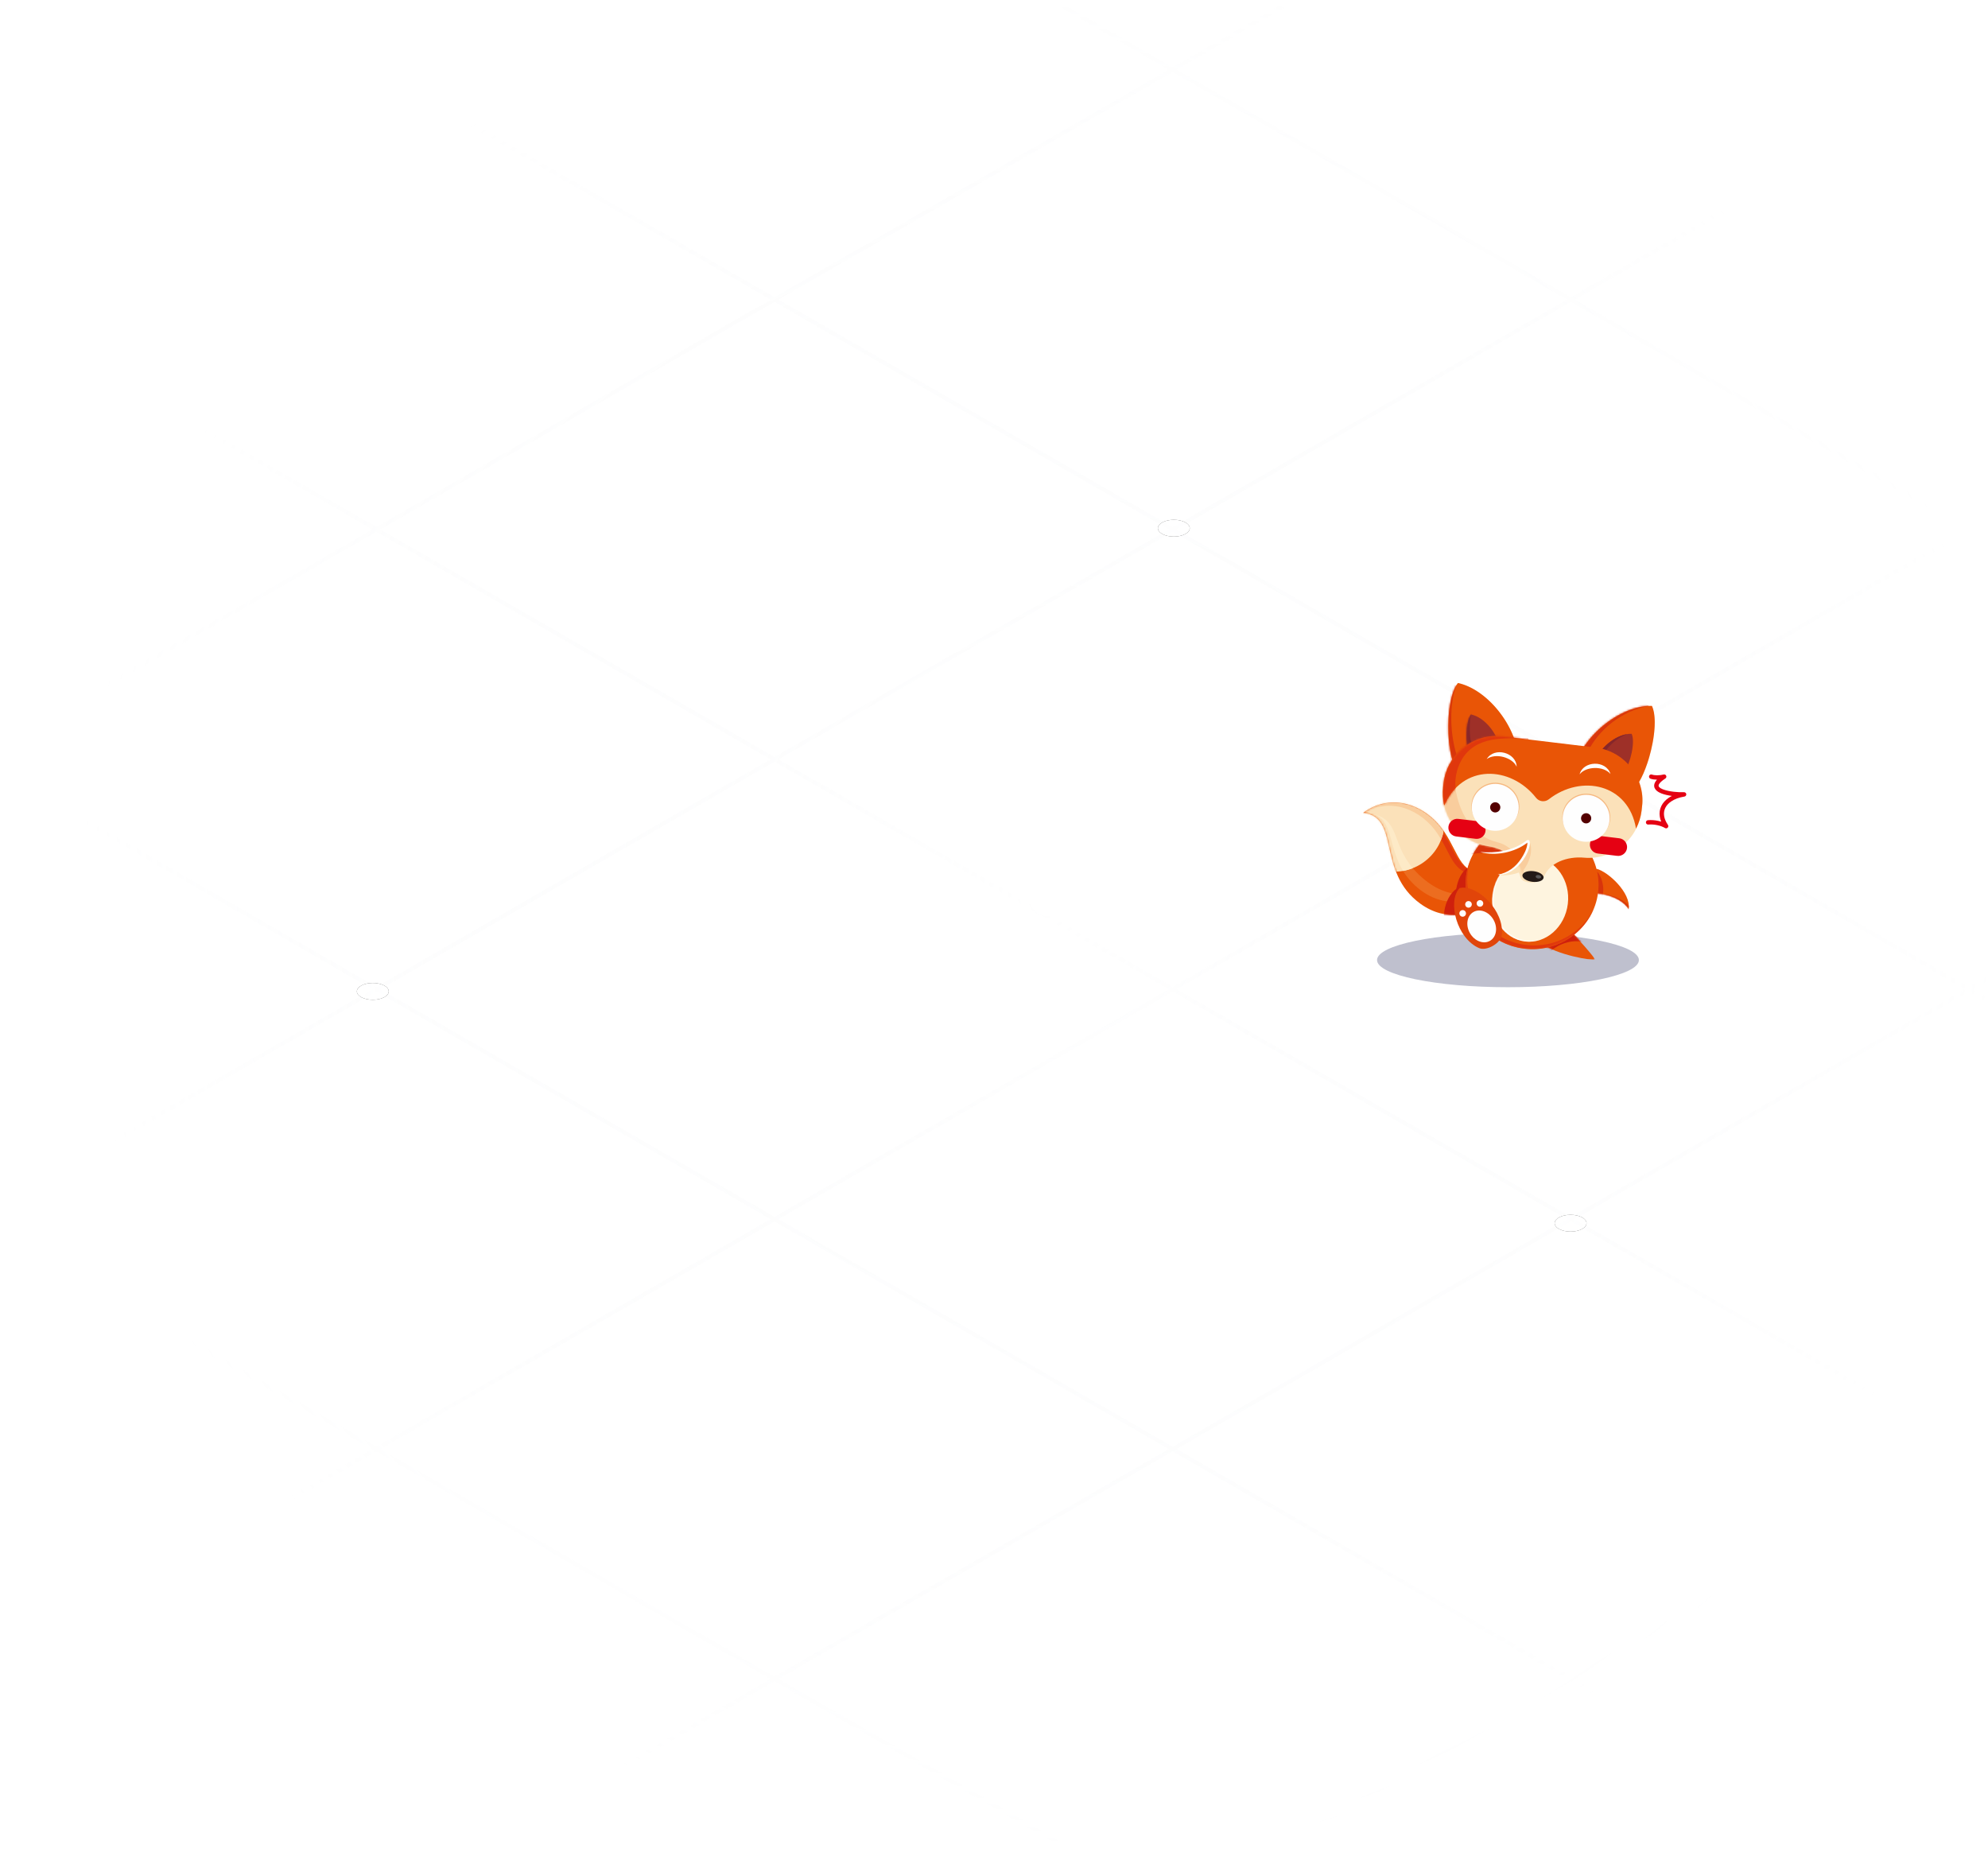 <?xml version="1.0" encoding="UTF-8"?>
<svg width="1025px" height="957px" viewBox="0 0 1025 957" version="1.1" xmlns="http://www.w3.org/2000/svg" xmlns:xlink="http://www.w3.org/1999/xlink">
    <!-- Generator: Sketch 52.2 (67145) - http://www.bohemiancoding.com/sketch -->
    <title>Group 2</title>
    <desc>Created with Sketch.</desc>
    <defs>
        <radialGradient cx="52.758%" cy="45.231%" fx="52.758%" fy="45.231%" r="48.282%" gradientTransform="translate(0.528,0.452),scale(1,1),rotate(90),scale(1,1.025),translate(-0.528,-0.452)" id="radialGradient-1">
            <stop stop-color="#FFFFFF" stop-opacity="0.374" offset="0%"></stop>
            <stop stop-color="#E8EAEE" stop-opacity="0" offset="100%"></stop>
        </radialGradient>
        <path d="M809.892,864.462 L606.662,747.113 L809.892,629.762 L1013.121,747.113 L809.892,864.462 Z M604.614,982.994 L401.387,865.644 L604.614,748.293 L807.844,865.644 L604.614,982.994 Z M196.109,747.113 L399.338,629.762 L602.568,747.113 L399.338,864.462 L196.109,747.113 Z M196.111,510.047 L399.338,392.699 L602.566,510.047 L399.338,627.396 L196.111,510.047 Z M196.109,272.984 L399.338,155.633 L602.566,272.984 L399.338,390.335 L196.109,272.984 Z M604.614,37.102 L807.844,154.451 L604.614,271.8 L401.387,154.451 L604.614,37.102 Z M809.892,155.633 L1013.121,272.984 L809.892,390.333 L606.662,272.984 L809.892,155.633 Z M401.387,391.517 L604.614,274.166 L807.844,391.515 L604.614,508.865 L401.387,391.517 Z M807.844,628.58 L604.614,745.931 L401.387,628.58 L604.614,511.229 L807.844,628.58 Z M1013.121,510.047 L809.892,627.396 L606.66,510.047 L809.892,392.697 L1013.121,510.047 Z M1024.137,980.18 L1024.137,977.816 L1015.168,982.992 L811.938,865.644 L1015.168,748.295 L1024.137,753.472 L1024.137,751.108 L1017.216,747.113 L1024.137,743.116 L1024.137,740.75 L1015.168,745.931 L811.938,628.58 L1015.168,511.229 L1024.137,516.408 L1024.137,514.042 L1017.216,510.047 L1024.137,506.051 L1024.137,503.687 L1015.168,508.865 L811.938,391.515 L1015.168,274.166 L1024.137,279.343 L1024.137,276.979 L1017.216,272.984 L1024.137,268.985 L1024.137,266.623 L1015.168,271.8 L811.94,154.451 L1015.17,37.1 L1024.137,42.277 L1024.137,39.915 L1017.216,35.918 L1024.137,31.924 L1024.137,29.558 L1015.17,34.736 L956.509,0.864 L952.415,0.864 L1013.121,35.918 L809.892,153.269 L606.662,35.918 L667.371,0.864 L663.275,0.864 L604.614,34.736 L545.956,0.864 L541.861,0.864 L602.566,35.918 L399.338,153.269 L196.109,35.918 L256.816,0.864 L252.719,0.864 L194.061,34.736 L135.402,0.864 L131.306,0.864 L192.014,35.918 L0.001,146.792 L0.001,149.156 L194.061,37.1 L397.292,154.451 L194.063,271.8 L0.001,159.745 L0.001,162.109 L192.014,272.984 L0.001,383.857 L0.001,386.223 L194.063,274.166 L397.292,391.515 L194.063,508.865 L0.001,396.808 L0.001,399.172 L192.014,510.047 L0.001,620.921 L0.001,623.287 L194.063,511.229 L397.292,628.58 L194.063,745.931 L0.001,633.874 L0.001,636.238 L192.014,747.113 L0.001,857.986 L0.001,860.35 L194.063,748.293 L397.292,865.644 L194.063,982.994 L0.001,870.937 L0.001,873.301 L192.014,984.176 L121.079,1025.137 L125.173,1025.137 L194.061,985.361 L262.948,1025.137 L267.045,1025.137 L196.109,984.174 L399.338,866.826 L602.568,984.174 L531.632,1025.137 L535.727,1025.137 L604.614,985.358 L673.502,1025.137 L677.596,1025.137 L606.662,984.174 L809.892,866.826 L1013.121,984.174 L942.186,1025.137 L946.282,1025.137 L1015.17,985.358 L1024.137,990.535 L1024.137,988.173 L1017.216,984.174 L1024.137,980.18 Z" id="path-2"></path>
        <filter x="-90.9%" y="-90.9%" width="281.8%" height="281.8%" filterUnits="objectBoundingBox" id="filter-4">
            <feGaussianBlur stdDeviation="50" in="SourceGraphic"></feGaussianBlur>
        </filter>
        <filter x="-90.9%" y="-90.9%" width="281.8%" height="281.8%" filterUnits="objectBoundingBox" id="filter-5">
            <feGaussianBlur stdDeviation="50" in="SourceGraphic"></feGaussianBlur>
        </filter>
        <filter x="-90.9%" y="-90.9%" width="281.8%" height="281.8%" filterUnits="objectBoundingBox" id="filter-6">
            <feGaussianBlur stdDeviation="50" in="SourceGraphic"></feGaussianBlur>
        </filter>
        <path d="M634,362.669 C634,365.061 630.321,367 625.783,367 C621.245,367 617.566,365.061 617.566,362.669 C617.566,360.277 621.245,358.339 625.783,358.339 C630.321,358.339 634,360.277 634,362.669" id="path-7"></path>
        <filter x="-155.2%" y="-294.4%" width="410.3%" height="688.9%" filterUnits="objectBoundingBox" id="filter-8">
            <feOffset dx="0" dy="0" in="SourceAlpha" result="shadowOffsetOuter1"></feOffset>
            <feGaussianBlur stdDeviation="8.5" in="shadowOffsetOuter1" result="shadowBlurOuter1"></feGaussianBlur>
            <feColorMatrix values="0 0 0 0 0.996   0 0 0 0 0.957   0 0 0 0 0.875  0 0 0 1 0" type="matrix" in="shadowBlurOuter1"></feColorMatrix>
        </filter>
        <path d="M16.434,243.151 C16.434,245.543 12.755,247.482 8.217,247.482 C3.679,247.482 0,245.543 0,243.151 C0,240.759 3.679,238.821 8.217,238.821 C12.755,238.821 16.434,240.759 16.434,243.151" id="path-9"></path>
        <filter x="-155.2%" y="-294.4%" width="410.3%" height="688.9%" filterUnits="objectBoundingBox" id="filter-10">
            <feOffset dx="0" dy="0" in="SourceAlpha" result="shadowOffsetOuter1"></feOffset>
            <feGaussianBlur stdDeviation="8.5" in="shadowOffsetOuter1" result="shadowBlurOuter1"></feGaussianBlur>
            <feColorMatrix values="0 0 0 0 0.996   0 0 0 0 0.957   0 0 0 0 0.875  0 0 0 1 0" type="matrix" in="shadowBlurOuter1"></feColorMatrix>
        </filter>
        <path d="M429.434,4.33 C429.434,6.723 425.755,8.661 421.217,8.661 C416.679,8.661 413,6.723 413,4.33 C413,1.938 416.679,0 421.217,0 C425.755,0 429.434,1.938 429.434,4.33" id="path-11"></path>
        <filter x="-155.2%" y="-294.4%" width="410.3%" height="688.9%" filterUnits="objectBoundingBox" id="filter-12">
            <feOffset dx="0" dy="0" in="SourceAlpha" result="shadowOffsetOuter1"></feOffset>
            <feGaussianBlur stdDeviation="8.5" in="shadowOffsetOuter1" result="shadowBlurOuter1"></feGaussianBlur>
            <feColorMatrix values="0 0 0 0 0.996   0 0 0 0 0.957   0 0 0 0 0.875  0 0 0 1 0" type="matrix" in="shadowBlurOuter1"></feColorMatrix>
        </filter>
        <filter x="0.0%" y="0.0%" width="100.0%" height="100.0%" filterUnits="objectBoundingBox" id="filter-13">
            <feGaussianBlur stdDeviation="0" in="SourceGraphic"></feGaussianBlur>
        </filter>
        <path d="M0.84,6.269 C20.202,8.445 7.586,36.664 30.32,53.13 C57.013,72.464 86.321,38.074 88.028,31.838 C89.312,24.062 82.562,26.594 80.727,29.067 C79.822,30.289 76.391,37.054 67.626,37.766 C50.508,39.155 50.965,28.383 42.627,15.984 C36.547,6.943 26.82,0.922 16.655,0.922 C11.351,0.922 5.926,2.562 0.84,6.269" id="path-14"></path>
        <path d="M0.84,6.269 C20.202,8.445 7.586,36.664 30.32,53.13 C57.013,72.464 86.321,38.074 88.028,31.838 C89.312,24.062 82.562,26.594 80.727,29.067 C79.822,30.289 76.391,37.054 67.626,37.766 C50.508,39.155 50.965,28.383 42.627,15.984 C36.547,6.943 26.82,0.922 16.655,0.922 C11.351,0.922 5.926,2.562 0.84,6.269" id="path-16"></path>
        <path d="M0.84,6.269 C20.202,8.445 7.586,36.664 30.32,53.13 C57.013,72.464 86.321,38.074 88.028,31.838 C89.312,24.062 82.562,26.594 80.727,29.067 C79.822,30.289 76.391,37.054 67.626,37.766 C50.508,39.155 50.965,28.383 42.627,15.984 C36.547,6.943 26.82,0.922 16.655,0.922 C11.351,0.922 5.926,2.562 0.84,6.269" id="path-18"></path>
        <path d="M0.84,6.269 C20.202,8.445 7.586,36.664 30.32,53.13 C57.013,72.464 86.321,38.074 88.028,31.838 C89.312,24.062 82.562,26.594 80.727,29.067 C79.822,30.289 76.391,37.054 67.626,37.766 C50.508,39.155 50.965,28.383 42.627,15.984 C36.547,6.943 26.82,0.922 16.655,0.922 C11.351,0.922 5.926,2.562 0.84,6.269" id="path-20"></path>
        <path d="M0.84,6.269 C20.202,8.445 7.586,36.664 30.32,53.13 C57.013,72.464 86.321,38.074 88.028,31.838 C89.312,24.062 82.562,26.594 80.727,29.067 C79.822,30.289 76.391,37.054 67.626,37.766 C50.508,39.155 50.965,28.383 42.627,15.984 C36.547,6.943 26.82,0.922 16.655,0.922 C11.351,0.922 5.926,2.562 0.84,6.269" id="path-22"></path>
        <path d="M0.84,6.269 C20.202,8.445 7.586,36.664 30.32,53.13 C57.013,72.464 86.321,38.074 88.028,31.838 C89.312,24.062 82.562,26.594 80.727,29.067 C79.822,30.289 76.391,37.054 67.626,37.766 C50.508,39.155 50.965,28.383 42.627,15.984 C36.547,6.943 26.82,0.922 16.655,0.922 C11.351,0.922 5.926,2.562 0.84,6.269" id="path-24"></path>
        <path d="M0.84,6.269 C20.202,8.445 7.586,36.664 30.32,53.13 C57.013,72.464 86.321,38.074 88.028,31.838 C89.312,24.062 82.562,26.594 80.727,29.067 C79.822,30.289 76.391,37.054 67.626,37.766 C50.508,39.155 50.965,28.383 42.627,15.984 C36.547,6.943 26.82,0.922 16.655,0.922 C11.351,0.922 5.926,2.562 0.84,6.269" id="path-26"></path>
        <path d="M0.953,13.269 C8.786,10.907 23.325,13.522 27.692,20.904 C29.114,12.589 17.048,1.524 11.13,0.132 L0.953,13.269 Z" id="path-28"></path>
        <path d="M0.953,13.269 C8.786,10.907 23.325,13.522 27.692,20.904 C29.114,12.589 17.048,1.524 11.13,0.132 L0.953,13.269 Z" id="path-30"></path>
        <polygon id="path-32" points="0.436 0.658 28.303 0.658 28.303 17 0.436 17"></polygon>
        <path d="M0.435,8.292 C7.561,14.023 23.726,16.969 27.511,17 L27.62,17 C27.975,16.997 28.204,16.965 28.283,16.904 C28.84,16.47 17.922,4.235 14.291,0.658 L0.435,8.292 Z" id="path-34"></path>
        <path d="M0.871,30.092 C-1.328,48.344 12.174,65.074 30.928,67.333 C49.681,69.591 66.769,56.547 68.969,38.294 C71.167,20.041 57.666,3.312 38.912,1.052 C37.492,0.881 36.082,0.798 34.688,0.798 C17.656,0.798 2.903,13.22 0.871,30.092 Z" id="path-36"></path>
        <path d="M0.871,30.092 C-1.328,48.344 12.174,65.074 30.928,67.333 C49.681,69.591 66.769,56.547 68.969,38.294 C71.167,20.041 57.666,3.312 38.912,1.052 C37.492,0.881 36.082,0.798 34.688,0.798 C17.656,0.798 2.903,13.22 0.871,30.092" id="path-38"></path>
        <path d="M0.624,19.552 C-0.818,31.525 6.706,42.336 17.375,43.621 C28.044,44.907 37.919,36.191 39.362,24.219 C40.805,12.247 33.28,1.436 22.611,0.151 C21.911,0.067 21.212,0.025 20.521,0.025 C10.681,0.025 1.971,8.368 0.624,19.552" id="path-40"></path>
        <path d="M0.624,19.552 C-0.818,31.525 6.706,42.336 17.375,43.621 C28.044,44.907 37.919,36.191 39.362,24.219 C40.805,12.247 33.28,1.436 22.611,0.151 C21.911,0.067 21.212,0.025 20.521,0.025 C10.681,0.025 1.971,8.368 0.624,19.552" id="path-42"></path>
        <path d="M5.836,39.982 C2.297,45.174 1.787,47.993 1.062,54.011 C-0.712,68.733 9.664,82.253 24.23,84.446 C32.438,85.672 41.316,91.13 41.976,99.572 C45.882,100.043 48.912,100.408 52.819,100.879 C55.465,92.834 65.385,89.645 73.648,90.398 C88.318,91.735 101.609,81.059 103.382,66.336 C104.106,60.319 104.28,57.459 102.076,51.575 C107.865,41.909 112.637,20.85 108.696,12.389 C96.267,12.06 81.746,21.393 73.84,33.167 L37.637,28.805 C32.751,15.49 20.862,2.977 8.711,0.346 C2.873,7.628 2.508,29.218 5.836,39.982 Z" id="path-44"></path>
        <path d="M5.836,39.982 C2.297,45.174 1.787,47.993 1.062,54.011 C-0.712,68.733 9.664,82.253 24.23,84.446 C32.438,85.672 41.316,91.13 41.976,99.572 C45.882,100.043 48.912,100.408 52.819,100.879 C55.465,92.834 65.385,89.645 73.648,90.398 C88.318,91.735 101.609,81.059 103.382,66.336 C104.106,60.319 104.28,57.459 102.076,51.575 C107.865,41.909 112.637,20.85 108.696,12.389 C96.267,12.06 81.746,21.393 73.84,33.167 L37.637,28.805 C32.751,15.49 20.862,2.977 8.711,0.346 C2.873,7.628 2.508,29.218 5.836,39.982 Z" id="path-46"></path>
        <path d="M5.433,0.707 C5.397,0.757 5.362,0.809 5.325,0.86 C5.272,0.937 5.218,1.012 5.166,1.089 C5.127,1.146 5.09,1.207 5.052,1.266 C5.001,1.343 4.951,1.42 4.902,1.499 C4.864,1.562 4.827,1.626 4.789,1.689 C4.743,1.766 4.698,1.842 4.653,1.921 C4.614,1.989 4.576,2.059 4.538,2.129 C4.494,2.209 4.449,2.289 4.406,2.37 C4.369,2.442 4.332,2.515 4.296,2.587 C4.253,2.668 4.213,2.75 4.172,2.833 C4.136,2.907 4.1,2.982 4.064,3.057 C4.023,3.144 3.984,3.231 3.943,3.319 L3.837,3.558 C3.8,3.642 3.762,3.729 3.725,3.815 L3.62,4.07 C3.585,4.155 3.551,4.243 3.516,4.33 L3.41,4.603 L3.315,4.856 C3.28,4.952 3.245,5.048 3.21,5.145 C3.18,5.234 3.148,5.324 3.118,5.414 L3.021,5.699 C2.991,5.79 2.962,5.885 2.931,5.978 C2.9,6.077 2.868,6.175 2.838,6.275 C2.809,6.365 2.783,6.456 2.756,6.547 C2.723,6.653 2.692,6.758 2.661,6.866 C2.635,6.955 2.61,7.046 2.585,7.137 C2.554,7.245 2.525,7.352 2.495,7.462 C2.468,7.565 2.441,7.671 2.414,7.774 L2.337,8.071 C2.312,8.173 2.287,8.276 2.263,8.379 C2.148,8.856 2.038,9.344 1.935,9.841 L1.91,9.964 L1.842,10.313 C1.82,10.422 1.798,10.53 1.779,10.639 L1.717,10.976 L1.661,11.296 C1.638,11.426 1.616,11.559 1.595,11.691 L1.549,11.966 C1.527,12.105 1.505,12.245 1.483,12.386 L1.443,12.655 C1.424,12.787 1.404,12.921 1.385,13.054 L1.345,13.349 C1.325,13.491 1.308,13.633 1.289,13.776 L1.256,14.036 L1.204,14.469 L1.171,14.761 L1.128,15.16 L1.094,15.483 L1.052,15.908 L1.03,16.151 L0.987,16.639 L0.968,16.874 L0.931,17.36 L0.915,17.579 L0.879,18.111 L0.871,18.254 C0.86,18.445 0.847,18.637 0.838,18.83 L0.831,18.966 C0.711,21.305 0.696,23.681 0.783,26.008 L0.787,26.097 C0.795,26.315 0.805,26.533 0.815,26.75 L0.816,26.796 C0.827,27.017 0.838,27.237 0.851,27.456 L0.853,27.513 C0.893,28.209 0.941,28.899 0.998,29.579 L0.999,29.593 C1.329,33.505 1.952,37.126 2.836,39.982 L2.835,39.982 C3.034,40.625 3.245,41.232 3.47,41.792 L36.702,37.043 C36.348,34.315 35.639,31.541 34.635,28.801 C34.591,28.681 34.545,28.562 34.499,28.443 L34.376,28.119 C34.33,27.996 34.281,27.874 34.233,27.751 C34.189,27.642 34.145,27.531 34.1,27.421 L33.957,27.071 L33.816,26.735 C33.766,26.617 33.716,26.498 33.665,26.379 L33.521,26.052 C33.454,25.901 33.387,25.75 33.318,25.6 C33.237,25.422 33.156,25.245 33.073,25.068 L32.929,24.768 C32.87,24.643 32.81,24.517 32.747,24.392 C32.693,24.278 32.637,24.165 32.58,24.051 L32.421,23.734 L32.235,23.372 L32.07,23.057 C32.009,22.94 31.947,22.823 31.884,22.706 C31.816,22.577 31.746,22.45 31.676,22.322 L31.532,22.06 C31.415,21.85 31.299,21.642 31.18,21.435 L31.001,21.127 L30.791,20.77 L30.609,20.467 C30.539,20.35 30.467,20.232 30.394,20.115 L30.205,19.807 L29.982,19.453 L29.801,19.168 C29.71,19.027 29.619,18.888 29.527,18.749 L29.28,18.376 C29.178,18.224 29.076,18.072 28.972,17.92 L28.799,17.671 C28.711,17.542 28.621,17.412 28.531,17.284 L28.342,17.018 L28.08,16.656 L27.887,16.393 C27.794,16.266 27.699,16.141 27.605,16.014 L27.427,15.777 C27.275,15.577 27.122,15.379 26.969,15.182 L26.966,15.177 L26.947,15.155 C26.801,14.969 26.655,14.784 26.507,14.601 C26.435,14.512 26.363,14.423 26.291,14.336 C26.199,14.223 26.107,14.111 26.015,14 L25.805,13.749 L25.511,13.402 L25.305,13.162 C25.204,13.045 25.102,12.93 25.001,12.815 L24.799,12.585 C24.635,12.401 24.469,12.218 24.303,12.037 L24.202,11.928 C24.066,11.782 23.929,11.636 23.792,11.49 L23.584,11.272 C23.473,11.157 23.363,11.043 23.253,10.93 L23.052,10.725 C22.942,10.615 22.833,10.505 22.722,10.395 L22.499,10.174 C22.38,10.057 22.262,9.943 22.144,9.829 L21.966,9.659 C21.787,9.487 21.605,9.318 21.423,9.148 L21.322,9.057 C21.171,8.918 21.019,8.779 20.865,8.643 L20.681,8.481 C20.555,8.37 20.43,8.259 20.304,8.151 L20.094,7.97 C19.969,7.863 19.844,7.758 19.718,7.653 L19.521,7.489 C19.381,7.373 19.239,7.258 19.096,7.143 L18.946,7.022 C18.757,6.87 18.567,6.72 18.375,6.574 L18.222,6.457 C18.077,6.346 17.93,6.235 17.783,6.125 L17.589,5.983 C17.456,5.886 17.324,5.79 17.191,5.694 L16.97,5.537 C16.845,5.449 16.72,5.362 16.595,5.277 L16.37,5.121 C16.216,5.017 16.062,4.915 15.909,4.813 L15.776,4.726 C15.577,4.595 15.377,4.467 15.177,4.342 L15.017,4.243 C14.868,4.152 14.72,4.061 14.57,3.971 L14.349,3.839 C14.217,3.762 14.085,3.685 13.953,3.609 L13.726,3.481 C13.588,3.403 13.451,3.327 13.312,3.252 L13.111,3.142 C12.935,3.047 12.758,2.956 12.583,2.865 L12.493,2.818 C12.285,2.712 12.078,2.609 11.869,2.508 L11.711,2.433 C11.555,2.359 11.4,2.286 11.244,2.215 L11.031,2.119 C10.894,2.057 10.755,1.996 10.617,1.937 L10.383,1.838 C10.239,1.777 10.095,1.719 9.952,1.661 L9.76,1.583 C9.566,1.507 9.373,1.434 9.179,1.363 L9.126,1.342 C8.916,1.265 8.708,1.192 8.498,1.121 L8.294,1.054 C8.15,1.006 8.006,0.96 7.863,0.915 C7.783,0.89 7.704,0.866 7.625,0.842 C7.493,0.803 7.362,0.765 7.231,0.727 L6.972,0.655 C6.832,0.616 6.692,0.58 6.55,0.544 L6.349,0.493 C6.136,0.44 5.924,0.391 5.711,0.346 C5.617,0.462 5.524,0.583 5.433,0.707 Z" id="path-48"></path>
        <path d="M39.07,0.141 L38.862,0.143 C38.717,0.145 38.571,0.146 38.425,0.15 L38.158,0.16 C38.021,0.164 37.884,0.171 37.748,0.178 C37.665,0.182 37.583,0.186 37.5,0.191 C37.35,0.201 37.198,0.212 37.046,0.224 L36.833,0.241 C36.613,0.26 36.392,0.281 36.171,0.306 L36.114,0.314 C35.909,0.336 35.704,0.362 35.498,0.39 L35.291,0.42 C35.139,0.441 34.986,0.465 34.832,0.489 L34.58,0.53 C34.434,0.555 34.284,0.581 34.136,0.609 L33.906,0.651 C33.738,0.684 33.569,0.717 33.401,0.752 L33.23,0.787 C33.003,0.837 32.776,0.887 32.549,0.94 L32.451,0.964 C32.258,1.01 32.065,1.058 31.871,1.108 L31.65,1.167 C31.498,1.207 31.346,1.249 31.194,1.291 L30.944,1.363 C30.797,1.405 30.65,1.448 30.503,1.492 L30.258,1.566 C30.091,1.619 29.926,1.672 29.759,1.726 L29.581,1.783 C29.356,1.858 29.132,1.935 28.907,2.014 L28.757,2.067 C28.584,2.129 28.41,2.192 28.236,2.257 L27.98,2.354 C27.839,2.408 27.697,2.462 27.555,2.518 L27.302,2.619 C27.151,2.68 26.999,2.742 26.848,2.804 L26.625,2.897 C26.457,2.968 26.288,3.041 26.119,3.115 L25.943,3.191 C25.723,3.289 25.503,3.389 25.283,3.491 L25.107,3.574 C24.942,3.65 24.777,3.729 24.612,3.808 L24.383,3.921 C24.235,3.993 24.088,4.067 23.942,4.141 L23.695,4.266 C23.546,4.342 23.398,4.419 23.25,4.496 L23.034,4.61 C22.853,4.707 22.672,4.805 22.491,4.905 L22.371,4.969 C22.154,5.09 21.937,5.212 21.722,5.336 L21.51,5.459 C21.367,5.542 21.225,5.625 21.084,5.709 L20.813,5.871 C20.681,5.951 20.548,6.032 20.414,6.114 L20.171,6.264 C20.036,6.348 19.902,6.434 19.768,6.519 L19.514,6.681 C19.346,6.789 19.18,6.899 19.012,7.01 L18.887,7.092 C18.684,7.227 18.48,7.366 18.277,7.506 L18.025,7.681 C17.899,7.769 17.773,7.857 17.647,7.947 L17.391,8.13 L17.022,8.397 L16.759,8.591 C16.643,8.677 16.527,8.765 16.411,8.852 C16.32,8.92 16.229,8.989 16.139,9.058 C15.951,9.201 15.764,9.346 15.579,9.492 L15.555,9.51 L15.552,9.514 C15.356,9.667 15.16,9.824 14.966,9.982 L14.736,10.171 C14.614,10.27 14.492,10.37 14.372,10.471 L14.122,10.682 L13.782,10.971 L13.535,11.185 C13.417,11.287 13.3,11.392 13.182,11.495 L12.955,11.697 C12.818,11.819 12.683,11.943 12.548,12.068 L12.219,12.37 C12.098,12.483 11.975,12.598 11.855,12.712 L11.61,12.947 L11.309,13.238 L11.053,13.491 C10.954,13.588 10.857,13.685 10.759,13.782 L10.512,14.034 L10.223,14.331 L9.976,14.588 C9.812,14.76 9.648,14.934 9.486,15.11 L9.283,15.331 C9.185,15.439 9.087,15.546 8.989,15.654 C8.901,15.753 8.814,15.852 8.725,15.951 L8.49,16.218 L8.226,16.525 L7.995,16.796 C7.913,16.893 7.831,16.99 7.751,17.087 C7.661,17.194 7.573,17.301 7.485,17.409 L7.275,17.667 C7.152,17.819 7.031,17.972 6.91,18.125 C6.807,18.254 6.707,18.386 6.606,18.516 L6.389,18.8 C6.311,18.902 6.233,19.006 6.156,19.109 L5.94,19.402 L5.717,19.709 C5.647,19.805 5.579,19.901 5.51,19.999 C5.434,20.106 5.358,20.213 5.283,20.32 L5.088,20.605 C5.016,20.71 4.943,20.817 4.871,20.922 C3.244,23.345 1.896,25.871 0.905,28.438 L32.06,40.942 C32.411,40.451 32.76,39.913 33.105,39.335 C34.642,36.769 36.106,33.4 37.356,29.678 L37.36,29.666 C37.577,29.018 37.788,28.359 37.991,27.693 L38.009,27.639 C38.072,27.428 38.135,27.217 38.198,27.005 L38.211,26.961 C38.272,26.752 38.333,26.543 38.392,26.335 L38.417,26.248 C39.053,24.008 39.605,21.696 40.043,19.396 L40.069,19.261 C40.105,19.072 40.14,18.883 40.174,18.694 L40.199,18.555 L40.291,18.028 L40.328,17.811 L40.407,17.331 L40.444,17.099 L40.519,16.615 L40.554,16.373 L40.615,15.949 L40.659,15.628 L40.711,15.23 L40.749,14.94 L40.8,14.507 L40.831,14.246 C40.847,14.103 40.863,13.96 40.878,13.816 L40.908,13.522 C40.922,13.388 40.935,13.253 40.947,13.12 L40.971,12.85 C40.984,12.708 40.997,12.566 41.007,12.425 L41.029,12.148 C41.04,12.015 41.05,11.88 41.059,11.747 L41.078,11.424 L41.099,11.082 C41.106,10.971 41.111,10.861 41.116,10.751 L41.132,10.395 L41.136,10.27 C41.155,9.763 41.166,9.263 41.167,8.772 C41.167,8.667 41.168,8.559 41.167,8.455 L41.163,8.149 C41.162,8.041 41.161,7.932 41.158,7.826 C41.156,7.713 41.152,7.601 41.148,7.488 C41.145,7.394 41.142,7.3 41.139,7.208 C41.133,7.095 41.129,6.985 41.123,6.875 C41.118,6.78 41.115,6.685 41.108,6.591 C41.101,6.487 41.095,6.383 41.087,6.281 C41.081,6.183 41.074,6.085 41.066,5.987 L41.04,5.689 C41.031,5.594 41.024,5.499 41.014,5.405 C41.003,5.302 40.992,5.201 40.98,5.1 L40.949,4.831 L40.911,4.541 C40.898,4.447 40.886,4.356 40.871,4.264 L40.829,3.992 C40.814,3.898 40.799,3.806 40.782,3.714 L40.736,3.457 C40.718,3.362 40.699,3.268 40.68,3.175 C40.664,3.093 40.646,3.012 40.628,2.932 C40.61,2.841 40.589,2.752 40.567,2.663 C40.548,2.584 40.53,2.504 40.511,2.427 C40.488,2.337 40.465,2.249 40.441,2.161 C40.42,2.084 40.4,2.007 40.377,1.93 C40.353,1.844 40.327,1.759 40.302,1.674 C40.28,1.603 40.259,1.531 40.236,1.462 C40.206,1.373 40.177,1.287 40.146,1.2 C40.124,1.134 40.101,1.066 40.077,1.001 C40.044,0.912 40.01,0.828 39.976,0.741 C39.953,0.683 39.931,0.623 39.908,0.567 C39.849,0.424 39.789,0.285 39.724,0.149 C39.535,0.143 39.344,0.141 39.152,0.141 C39.125,0.141 39.097,0.141 39.07,0.141 Z" id="path-50"></path>
        <path d="M1.426,20.221 L17.195,17.968 C16.212,10.382 9.44,2.06 2.488,0.555 C-0.447,4.217 -0.467,15.503 1.426,20.221 Z" id="path-52"></path>
        <path d="M5.852,12.761 L5.77,12.882 C3.722,15.927 2.26,19.42 1.571,23.214 C1.398,24.285 1.25,25.451 1.09,26.77 C0.687,30.125 0.916,33.417 1.68,36.527 C10.909,14.986 35.791,15.816 48.98,32.538 C50.564,34.546 53.505,34.902 55.521,33.328 C72.305,20.215 96.673,25.317 100.523,48.433 C102.003,45.594 103.006,42.45 103.411,39.096 C103.569,37.776 103.702,36.608 103.789,35.527 C104.02,31.675 103.429,27.933 102.161,24.487 L102.116,24.363 C98.631,15.035 90.182,7.891 79.664,6.625 L73.868,5.926 L37.665,1.565 L31.87,0.867 C30.768,0.735 29.673,0.67 28.589,0.67 C19.326,0.67 10.865,5.393 5.852,12.761" id="path-54"></path>
    </defs>
    <g id="Page-1" stroke="none" stroke-width="1" fill="none" fill-rule="evenodd">
        <g id="404" transform="translate(-456, -76)">
            <g id="Group-2" transform="translate(456, 76)">
                <g id="网格" style="mix-blend-mode: lighten;">
                    <g id="Group-3">
                        <mask id="mask-3" fill="white">
                            <use xlink:href="#path-2"></use>
                        </mask>
                        <use id="Fill-1" fill="url(#radialGradient-1)" opacity="0.1" xlink:href="#path-2"></use>
                        <circle id="Oval" fill="#FFFFFF" opacity="0.3" filter="url(#filter-4)" mask="url(#mask-3)" cx="183.5" cy="513.5" r="82.5"></circle>
                        <circle id="Oval-Copy-2" fill="#FFFFFF" opacity="0.3" filter="url(#filter-5)" mask="url(#mask-3)" cx="806.5" cy="617.5" r="82.5"></circle>
                        <circle id="Oval-Copy-3" fill="#FFFFFF" opacity="0.3" filter="url(#filter-6)" mask="url(#mask-3)" cx="606.5" cy="267.5" r="82.5"></circle>
                    </g>
                    <g id="0" transform="translate(184, 268)" opacity="0.7">
                        <g id="Fill-6">
                            <use fill="black" fill-opacity="1" filter="url(#filter-8)" xlink:href="#path-7"></use>
                            <use fill="#FFFFFF" fill-rule="evenodd" xlink:href="#path-7"></use>
                        </g>
                        <g id="Fill-8">
                            <use fill="black" fill-opacity="1" filter="url(#filter-10)" xlink:href="#path-9"></use>
                            <use fill="#FFFFFF" fill-rule="evenodd" xlink:href="#path-9"></use>
                        </g>
                        <g id="Fill-10">
                            <use fill="black" fill-opacity="1" filter="url(#filter-12)" xlink:href="#path-11"></use>
                            <use fill="#FFFFFF" fill-rule="evenodd" xlink:href="#path-11"></use>
                        </g>
                    </g>
                </g>
                <g id="KU" transform="translate(702, 351)">
                    <ellipse id="Oval" fill="#00043D" opacity="0.5" filter="url(#filter-13)" cx="75.5" cy="144" rx="67.5" ry="14"></ellipse>
                    <g id="Group-134">
                        <path d="M88.028,93.644 C86.321,99.88 57.013,134.27 30.32,114.937 C7.586,98.471 20.202,70.252 0.84,68.076 C15.674,57.267 33.374,64.033 42.627,77.79 C50.965,90.19 50.507,100.961 67.626,99.573 C76.391,98.861 79.822,92.095 80.727,90.874 C82.562,88.401 89.311,85.87 88.028,93.644" id="Fill-1" fill="#E95506"></path>
                        <g id="Group-24" transform="translate(0, 61.807)">
                            <g id="Group-5">
                                <mask id="mask-15" fill="white">
                                    <use xlink:href="#path-14"></use>
                                </mask>
                                <g id="Clip-4"></g>
                                <path d="M76.331,36.688 C62.98,52.296 43.53,58.574 27.488,43.655 C11.844,29.105 18.651,10.244 5.56,6.72 C21.689,10.558 13.734,24.37 31.288,39.736 C46.495,53.048 63.299,49.976 76.331,36.688" id="Fill-3" fill="#EC6D20" mask="url(#mask-15)"></path>
                            </g>
                            <g id="Group-8">
                                <mask id="mask-17" fill="white">
                                    <use xlink:href="#path-16"></use>
                                </mask>
                                <g id="Clip-7"></g>
                                <path d="M1.588,6.138 C15.797,-4.043 32.682,2.453 41.528,15.608 C49.538,27.516 49.098,37.862 65.54,36.528 C67.853,36.341 69.777,35.715 71.372,34.88 C69.442,36.403 66.801,37.728 63.246,38.016 C46.804,39.35 47.243,29.005 39.234,17.096 C30.859,4.643 15.28,-1.843 1.588,6.138" id="Fill-6" fill="#E0370D" mask="url(#mask-17)"></path>
                            </g>
                            <g id="Group-11">
                                <mask id="mask-19" fill="white">
                                    <use xlink:href="#path-18"></use>
                                </mask>
                                <g id="Clip-10"></g>
                                <path d="M1.872,-10.397 C13.523,-18.703 29.709,-15.99 38.015,-4.339 C46.321,7.313 43.608,23.498 31.957,31.804 C20.305,40.11 4.12,37.397 -4.186,25.746 C-12.492,14.095 -9.779,-2.091 1.872,-10.397" id="Fill-9" fill="#FBE1B9" mask="url(#mask-19)"></path>
                            </g>
                            <g id="Group-14">
                                <mask id="mask-21" fill="white">
                                    <use xlink:href="#path-20"></use>
                                </mask>
                                <g id="Clip-13"></g>
                                <path d="M42.154,16.562 C41.88,17.746 41.522,18.912 41.084,20.049 C40.516,19.08 39.906,18.093 39.234,17.096 C30.859,4.642 15.28,-1.843 1.588,6.138 C15.797,-4.043 32.681,2.453 41.528,15.607 C41.743,15.927 41.951,16.245 42.154,16.562" id="Fill-12" fill="#F9CD9D" mask="url(#mask-21)"></path>
                            </g>
                            <g id="Group-17">
                                <mask id="mask-23" fill="white">
                                    <use xlink:href="#path-22"></use>
                                </mask>
                                <g id="Clip-16"></g>
                                <path d="M21.414,36.228 C13.545,23.326 16.503,9.666 5.56,6.72 C19.944,10.142 15.175,21.498 26.424,34.813 C24.789,35.459 23.11,35.93 21.414,36.228" id="Fill-15" fill="#FDEAC7" mask="url(#mask-23)"></path>
                            </g>
                            <g id="Group-20">
                                <mask id="mask-25" fill="white">
                                    <use xlink:href="#path-24"></use>
                                </mask>
                                <g id="Clip-19"></g>
                                <path d="M52.848,43.551 C45.465,45.185 40.035,56.026 43.537,67.418 L51.552,77.012 L54.936,59.101 C52.831,56.457 54.178,46.867 52.848,43.551" id="Fill-18" fill="#CF200D" mask="url(#mask-25)"></path>
                            </g>
                            <g id="Group-23">
                                <mask id="mask-27" fill="white">
                                    <use xlink:href="#path-26"></use>
                                </mask>
                                <g id="Clip-22"></g>
                                <path d="M56.656,33.48 C50.571,35.634 46.43,46.28 49.738,56.696 L56.738,65.042 L58.931,47.921 C57.09,45.613 57.878,36.485 56.656,33.48" id="Fill-21" fill="#CF200D" mask="url(#mask-27)"></path>
                            </g>
                        </g>
                        <path d="M121.13,96.938 L110.953,110.076 C118.787,107.714 133.325,110.329 137.692,117.711 C139.114,109.395 127.049,98.331 121.13,96.938" id="Fill-25" fill="#E95506"></path>
                        <g id="Group-33" transform="translate(110, 96.807)">
                            <g id="Group-29">
                                <mask id="mask-29" fill="white">
                                    <use xlink:href="#path-28"></use>
                                </mask>
                                <g id="Clip-28"></g>
                                <path d="M12.242,13.405 C18.591,14.156 25.201,16.93 27.849,21.675 C27.973,20.902 27.988,20.105 27.908,19.296 C24.481,15.38 18.113,13.187 12.242,12.762 L12.242,13.405 Z" id="Fill-27" fill="#D8340C" mask="url(#mask-29)"></path>
                            </g>
                            <g id="Group-32">
                                <mask id="mask-31" fill="white">
                                    <use xlink:href="#path-30"></use>
                                </mask>
                                <g id="Clip-31"></g>
                                <path d="M11.48,1.596 C14.123,4.36 15.46,10.518 14.145,14.419 L7.529,13.741 L9.496,5.205 L11.48,1.596 Z" id="Fill-30" fill="#D8340C" mask="url(#mask-31)"></path>
                            </g>
                        </g>
                        <g id="Group-36" transform="translate(92, 126.807)">
                            <mask id="mask-33" fill="white">
                                <use xlink:href="#path-32"></use>
                            </mask>
                            <g id="Clip-35"></g>
                            <path d="M14.291,0.658 C17.922,4.236 28.841,16.471 28.283,16.904 C27.405,17.586 8.349,14.656 0.436,8.292 L14.291,0.658 Z" id="Fill-34" fill="#E95506" mask="url(#mask-33)"></path>
                        </g>
                        <g id="Group-39" transform="translate(92, 126.807)">
                            <mask id="mask-35" fill="white">
                                <use xlink:href="#path-34"></use>
                            </mask>
                            <g id="Clip-38"></g>
                            <path d="M16.005,2.415 L22.662,8.209 C17.296,5.782 7,9.754 5.332,13.441 L1.649,11.158 L16.005,2.415 Z" id="Fill-37" fill="#CF200D" mask="url(#mask-35)"></path>
                        </g>
                        <path d="M83.927,138.139 C102.681,140.398 119.769,127.354 121.969,109.101 C124.166,90.848 110.665,74.118 91.912,71.859 C73.157,69.6 56.069,82.645 53.87,100.898 C51.672,119.151 65.174,135.88 83.927,138.139" id="Fill-40" fill="#E95506"></path>
                        <g id="Group-48" transform="translate(53, 70.807)">
                            <g id="Group-44">
                                <mask id="mask-37" fill="white">
                                    <use xlink:href="#path-36"></use>
                                </mask>
                                <g id="Clip-43"></g>
                                <path d="M3.081,18.916 C10.815,16.191 22.111,20.02 27.428,25.925 C28.227,27.017 28.864,28.147 29.3,29.28 L29.667,23.189 L21.7,13.556 L6.525,11.469 L3.081,18.916 Z" id="Fill-42" fill="#D8340C" mask="url(#mask-37)"></path>
                            </g>
                            <g id="Group-47">
                                <mask id="mask-39" fill="white">
                                    <use xlink:href="#path-38"></use>
                                </mask>
                                <g id="Clip-46"></g>
                                <path d="M30.927,67.332 C46.782,69.242 61.447,60.213 66.93,46.345 C60.898,59.108 46.873,67.221 31.767,65.4 C13.014,63.142 -0.488,46.412 1.71,28.159 C2.05,25.339 2.745,22.643 3.748,20.108 C2.292,23.189 1.298,26.541 0.871,30.091 C-1.329,48.344 12.174,65.073 30.927,67.332" id="Fill-45" fill="#E0370D" mask="url(#mask-39)"></path>
                            </g>
                        </g>
                        <path d="M84.375,134.428 C95.044,135.714 104.92,126.997 106.362,115.026 C107.805,103.054 100.28,92.242 89.611,90.957 C78.943,89.672 69.066,98.388 67.624,110.359 C66.182,122.331 73.707,133.143 84.375,134.428" id="Fill-49" fill="#FEF4DF"></path>
                        <g id="Group-57" transform="translate(67, 90.807)">
                            <g id="Group-53">
                                <mask id="mask-41" fill="white">
                                    <use xlink:href="#path-40"></use>
                                </mask>
                                <g id="Clip-52"></g>
                                <path d="M23.038,12.762 C21.524,11.643 19.982,10.772 18.47,9.653 L14.408,-0.587 L9.733,2.323 C6.843,2.249 -4.476,2.31 3.644,9.176 C6.621,10.1 12.27,8.85 14.07,8.046 C14.54,8.874 14.649,9.425 14.849,10.234 C15.742,13.854 22.152,13.454 23.038,12.762" id="Fill-51" fill="#FBE1B9" mask="url(#mask-41)"></path>
                            </g>
                            <g id="Group-56">
                                <mask id="mask-43" fill="white">
                                    <use xlink:href="#path-42"></use>
                                </mask>
                                <g id="Clip-55"></g>
                                <path d="M17.094,43.588 C20.062,43.945 22.969,43.527 25.651,42.482 C23.24,43.273 20.667,43.562 18.047,43.246 C7.379,41.96 -0.145,31.149 1.296,19.177 C2.337,10.536 7.772,3.593 14.727,0.881 C7.32,3.31 1.431,10.486 0.343,19.519 C-1.099,31.49 6.426,42.303 17.094,43.588" id="Fill-54" fill="#FEFEFE" mask="url(#mask-43)"></path>
                            </g>
                        </g>
                        <path d="M78.636,29.613 L114.84,33.974 C122.746,22.2 137.268,12.867 149.696,13.197 C153.637,21.657 148.865,42.717 143.076,52.383 C145.28,58.266 145.107,61.127 144.381,67.144 C142.608,81.865 129.319,92.541 114.648,91.204 C106.385,90.451 96.465,93.641 93.82,101.686 C89.912,101.215 86.882,100.85 82.975,100.379 C82.317,91.938 73.439,86.48 65.231,85.252 C50.663,83.059 40.288,69.54 42.062,54.818 C42.786,48.8 43.297,45.98 46.836,40.789 C43.508,30.026 43.873,8.435 49.711,1.153 C61.862,3.784 73.751,16.297 78.636,29.613" id="Fill-58" fill="#FBE1B9"></path>
                        <g id="Group-66" transform="translate(41, 0.807)">
                            <g id="Group-62">
                                <mask id="mask-45" fill="white">
                                    <use xlink:href="#path-44"></use>
                                </mask>
                                <g id="Clip-61"></g>
                                <path d="M7.345,54.274 C9.216,67.144 16.006,79.318 29.099,82.453 C37.255,84.405 42.998,93.349 42.63,99.651 L40.429,105.503 L-1.702,86.228 L-1.601,65.89 L7.345,54.274 Z" id="Fill-60" fill="#F9CD9D" mask="url(#mask-45)"></path>
                            </g>
                            <g id="Group-65">
                                <mask id="mask-47" fill="white">
                                    <use xlink:href="#path-46"></use>
                                </mask>
                                <g id="Clip-64"></g>
                                <path d="M24.045,92.924 L29.577,91.953 L33.291,90.776 L43.526,84.398 L45.741,82.298 C48.411,89.426 42.666,98.992 36.567,102.088 L24.045,92.924 Z" id="Fill-63" fill="#F9CD9D" mask="url(#mask-47)"></path>
                            </g>
                        </g>
                        <path d="M80.701,37.85 C80.349,35.121 79.639,32.349 78.635,29.608 C78.591,29.488 78.544,29.369 78.499,29.25 L78.376,28.925 C78.329,28.802 78.281,28.68 78.234,28.558 C78.189,28.448 78.145,28.338 78.1,28.229 L77.957,27.878 L77.817,27.543 C77.766,27.424 77.716,27.305 77.665,27.186 L77.52,26.86 C77.454,26.709 77.386,26.556 77.319,26.407 C77.237,26.23 77.156,26.052 77.073,25.875 L76.93,25.575 C76.87,25.45 76.809,25.323 76.748,25.198 C76.694,25.085 76.636,24.971 76.579,24.858 L76.421,24.541 L76.236,24.18 L76.07,23.863 C76.008,23.747 75.948,23.63 75.885,23.512 C75.817,23.384 75.746,23.258 75.675,23.13 L75.531,22.866 C75.415,22.657 75.299,22.45 75.18,22.242 L75.001,21.934 L74.79,21.578 L74.609,21.274 C74.538,21.157 74.466,21.04 74.394,20.922 L74.204,20.614 L73.983,20.261 L73.8,19.974 C73.71,19.834 73.618,19.695 73.528,19.555 L73.281,19.183 C73.178,19.03 73.076,18.878 72.972,18.727 L72.799,18.477 C72.71,18.349 72.621,18.22 72.531,18.091 L72.341,17.826 L72.079,17.463 L71.888,17.2 C71.793,17.073 71.698,16.948 71.606,16.822 L71.427,16.584 C71.275,16.384 71.123,16.186 70.969,15.989 L70.966,15.985 L70.948,15.963 C70.802,15.777 70.656,15.591 70.507,15.408 C70.436,15.319 70.364,15.23 70.29,15.143 C70.198,15.03 70.108,14.918 70.014,14.806 L69.805,14.556 L69.51,14.21 L69.305,13.969 C69.204,13.852 69.103,13.738 69.001,13.621 L68.799,13.392 C68.635,13.209 68.469,13.025 68.302,12.845 L68.201,12.736 C68.067,12.588 67.93,12.443 67.791,12.297 L67.584,12.079 C67.474,11.964 67.364,11.85 67.252,11.736 L67.052,11.533 C66.942,11.421 66.832,11.312 66.722,11.201 L66.499,10.98 C66.38,10.864 66.263,10.749 66.144,10.636 L65.966,10.466 C65.787,10.294 65.606,10.124 65.422,9.956 L65.323,9.864 C65.171,9.725 65.019,9.586 64.865,9.45 L64.681,9.287 C64.555,9.177 64.43,9.066 64.305,8.959 L64.094,8.777 C63.969,8.671 63.844,8.565 63.718,8.46 L63.522,8.296 C63.38,8.18 63.239,8.065 63.096,7.949 L62.947,7.829 C62.757,7.676 62.568,7.527 62.376,7.38 L62.222,7.264 C62.077,7.152 61.929,7.042 61.782,6.933 L61.589,6.79 C61.456,6.692 61.324,6.596 61.191,6.502 L60.969,6.343 C60.846,6.255 60.721,6.17 60.596,6.083 L60.37,5.928 C60.217,5.824 60.062,5.721 59.908,5.62 L59.776,5.532 C59.577,5.402 59.377,5.274 59.176,5.149 L59.017,5.051 C58.867,4.958 58.719,4.867 58.571,4.777 L58.349,4.646 C58.218,4.569 58.084,4.492 57.953,4.417 L57.727,4.287 C57.589,4.21 57.45,4.135 57.312,4.059 L57.111,3.949 C56.935,3.854 56.758,3.763 56.583,3.671 L56.492,3.624 C56.285,3.518 56.078,3.417 55.868,3.316 L55.711,3.24 C55.556,3.166 55.4,3.092 55.243,3.022 L55.032,2.925 C54.894,2.864 54.755,2.803 54.617,2.744 L54.383,2.644 C54.239,2.584 54.096,2.526 53.952,2.467 L53.76,2.39 C53.566,2.314 53.373,2.24 53.179,2.17 L53.126,2.15 C52.916,2.072 52.708,2 52.498,1.927 L52.294,1.861 C52.151,1.813 52.005,1.766 51.862,1.722 C51.782,1.696 51.703,1.673 51.624,1.649 C51.492,1.609 51.362,1.571 51.23,1.534 L50.972,1.462 C50.831,1.423 50.691,1.387 50.55,1.351 L50.349,1.3 C50.136,1.246 49.923,1.198 49.711,1.153 C49.617,1.268 49.525,1.389 49.434,1.514 C49.398,1.563 49.362,1.617 49.325,1.667 C49.273,1.744 49.218,1.819 49.166,1.897 C49.127,1.954 49.09,2.014 49.051,2.072 C49.002,2.151 48.95,2.227 48.903,2.307 C48.864,2.369 48.827,2.433 48.788,2.497 C48.742,2.572 48.699,2.65 48.654,2.728 C48.614,2.796 48.575,2.866 48.538,2.937 C48.493,3.017 48.449,3.095 48.407,3.178 C48.368,3.248 48.331,3.321 48.295,3.393 C48.254,3.475 48.212,3.558 48.172,3.64 C48.136,3.715 48.1,3.789 48.065,3.864 C48.023,3.95 47.983,4.037 47.944,4.125 L47.837,4.364 C47.8,4.449 47.763,4.535 47.725,4.622 L47.62,4.877 C47.584,4.963 47.55,5.05 47.516,5.136 L47.41,5.41 L47.316,5.663 C47.281,5.758 47.245,5.854 47.211,5.952 C47.179,6.042 47.148,6.131 47.117,6.221 L47.022,6.505 C46.99,6.598 46.962,6.691 46.931,6.785 C46.901,6.883 46.867,6.981 46.837,7.082 C46.809,7.171 46.782,7.263 46.755,7.354 C46.724,7.46 46.693,7.566 46.66,7.673 C46.636,7.763 46.611,7.854 46.584,7.944 C46.554,8.052 46.525,8.159 46.495,8.268 C46.468,8.373 46.441,8.477 46.413,8.582 L46.337,8.879 C46.312,8.979 46.286,9.084 46.263,9.185 C46.148,9.664 46.038,10.152 45.935,10.649 L45.91,10.771 L45.842,11.12 C45.821,11.229 45.798,11.336 45.779,11.445 L45.718,11.784 L45.66,12.102 C45.639,12.233 45.615,12.366 45.594,12.498 L45.548,12.774 C45.526,12.912 45.505,13.053 45.483,13.194 L45.444,13.461 C45.423,13.595 45.404,13.729 45.386,13.861 L45.344,14.155 C45.325,14.297 45.307,14.441 45.288,14.584 L45.255,14.844 L45.203,15.277 L45.17,15.568 L45.127,15.966 L45.094,16.29 L45.053,16.715 L45.031,16.959 L44.987,17.447 L44.968,17.68 L44.931,18.168 L44.914,18.386 L44.88,18.919 L44.87,19.061 C44.859,19.253 44.847,19.445 44.837,19.637 L44.831,19.773 C44.711,22.111 44.697,24.488 44.782,26.814 L44.786,26.904 C44.794,27.122 44.804,27.34 44.815,27.556 L44.816,27.602 C44.827,27.823 44.837,28.044 44.85,28.262 L44.853,28.32 C44.894,29.015 44.941,29.706 44.998,30.387 L44.998,30.399 C45.328,34.312 45.952,37.932 46.836,40.789 L46.834,40.789 C47.033,41.431 47.245,42.038 47.469,42.599 L80.701,37.85 Z" id="Fill-67" fill="#E95506"></path>
                        <g id="Group-71" transform="translate(44, 0.807)">
                            <mask id="mask-49" fill="white">
                                <use xlink:href="#path-48"></use>
                            </mask>
                            <g id="Clip-70"></g>
                            <path d="M-5.626,0.193 L4.977,1.382 C0.552,12.786 1.727,31.71 7.116,42.713 L1.136,45.592 L-5.27,24.957 L-5.626,0.193 Z" id="Fill-69" fill="#D8340C" mask="url(#mask-49)"></path>
                        </g>
                        <path d="M110.905,41.245 C111.896,38.678 113.244,36.152 114.871,33.729 C114.942,33.623 115.015,33.518 115.088,33.412 L115.283,33.127 C115.358,33.02 115.434,32.912 115.511,32.805 C115.579,32.709 115.647,32.612 115.717,32.515 L115.94,32.209 L116.156,31.917 C116.233,31.813 116.31,31.71 116.389,31.607 L116.606,31.323 C116.707,31.192 116.807,31.061 116.91,30.932 C117.031,30.778 117.152,30.626 117.274,30.473 L117.485,30.216 C117.573,30.108 117.661,30.001 117.751,29.894 C117.831,29.796 117.913,29.7 117.995,29.603 L118.225,29.333 L118.49,29.025 L118.725,28.758 C118.813,28.659 118.901,28.56 118.989,28.461 C119.087,28.353 119.185,28.246 119.283,28.138 L119.486,27.917 C119.648,27.741 119.811,27.567 119.976,27.395 L120.222,27.138 L120.512,26.841 L120.76,26.589 C120.857,26.492 120.954,26.395 121.053,26.297 L121.309,26.045 L121.61,25.754 L121.854,25.519 C121.975,25.404 122.097,25.29 122.22,25.177 L122.548,24.874 C122.682,24.75 122.818,24.626 122.955,24.504 L123.182,24.302 C123.3,24.198 123.417,24.094 123.535,23.991 L123.782,23.778 L124.122,23.488 L124.372,23.278 C124.492,23.177 124.614,23.077 124.736,22.977 L124.966,22.789 C125.16,22.631 125.355,22.474 125.552,22.32 L125.556,22.316 L125.579,22.298 C125.764,22.153 125.951,22.008 126.139,21.865 C126.228,21.796 126.32,21.727 126.411,21.659 C126.527,21.571 126.642,21.484 126.759,21.398 L127.022,21.204 L127.39,20.937 L127.647,20.753 C127.773,20.664 127.899,20.576 128.025,20.488 L128.277,20.313 C128.48,20.173 128.683,20.035 128.888,19.898 L129.013,19.817 C129.18,19.706 129.347,19.596 129.514,19.488 L129.768,19.326 C129.902,19.24 130.037,19.155 130.172,19.071 L130.415,18.921 C130.548,18.839 130.681,18.758 130.813,18.678 L131.084,18.516 C131.225,18.431 131.367,18.348 131.51,18.266 L131.722,18.143 C131.937,18.019 132.154,17.897 132.371,17.776 L132.491,17.711 C132.672,17.612 132.852,17.513 133.034,17.418 L133.251,17.303 C133.398,17.225 133.547,17.149 133.695,17.073 L133.941,16.947 C134.089,16.873 134.235,16.8 134.383,16.728 L134.612,16.615 C134.777,16.536 134.942,16.457 135.107,16.38 L135.283,16.297 C135.503,16.196 135.722,16.096 135.943,15.998 L136.119,15.922 C136.288,15.848 136.457,15.775 136.626,15.704 L136.847,15.611 C136.999,15.548 137.151,15.486 137.303,15.425 L137.555,15.325 C137.697,15.269 137.839,15.215 137.98,15.161 L138.236,15.064 C138.41,14.999 138.584,14.936 138.758,14.874 L138.907,14.82 C139.132,14.741 139.356,14.665 139.581,14.59 L139.76,14.533 C139.926,14.479 140.092,14.425 140.258,14.374 L140.504,14.299 C140.65,14.255 140.797,14.212 140.943,14.17 L141.194,14.098 C141.346,14.055 141.498,14.014 141.65,13.974 L141.872,13.915 C142.065,13.865 142.259,13.817 142.451,13.771 L142.55,13.747 C142.776,13.693 143.003,13.643 143.229,13.594 L143.401,13.559 C143.569,13.524 143.738,13.49 143.906,13.458 L144.136,13.416 C144.284,13.388 144.433,13.362 144.581,13.337 L144.833,13.296 C144.986,13.272 145.139,13.249 145.292,13.227 L145.499,13.197 C145.704,13.169 145.909,13.143 146.114,13.12 L146.171,13.113 C146.392,13.088 146.613,13.067 146.833,13.048 L147.047,13.031 C147.198,13.019 147.349,13.008 147.5,12.998 C147.583,12.993 147.665,12.989 147.748,12.984 C147.885,12.977 148.021,12.971 148.158,12.966 L148.426,12.957 C148.571,12.953 148.717,12.951 148.862,12.95 L149.07,12.948 C149.289,12.947 149.508,12.95 149.724,12.956 C149.789,13.091 149.849,13.231 149.908,13.373 C149.931,13.43 149.954,13.49 149.976,13.548 C150.011,13.634 150.045,13.719 150.077,13.808 C150.101,13.873 150.124,13.941 150.146,14.007 C150.177,14.093 150.207,14.18 150.236,14.269 C150.259,14.338 150.28,14.41 150.302,14.481 C150.327,14.566 150.353,14.65 150.378,14.737 C150.4,14.813 150.42,14.891 150.441,14.968 C150.465,15.056 150.488,15.144 150.511,15.233 C150.53,15.311 150.549,15.391 150.567,15.47 C150.589,15.559 150.609,15.648 150.629,15.738 C150.646,15.818 150.664,15.9 150.68,15.982 C150.699,16.075 150.718,16.169 150.736,16.264 L150.782,16.521 C150.799,16.613 150.814,16.705 150.829,16.798 L150.871,17.07 C150.886,17.162 150.898,17.254 150.911,17.348 L150.949,17.638 L150.98,17.906 C150.992,18.008 151.003,18.109 151.014,18.212 C151.023,18.306 151.031,18.401 151.04,18.496 L151.066,18.795 C151.074,18.892 151.081,18.989 151.087,19.087 C151.095,19.191 151.101,19.294 151.108,19.398 C151.114,19.492 151.118,19.587 151.123,19.682 C151.129,19.792 151.134,19.902 151.139,20.014 C151.142,20.107 151.145,20.201 151.148,20.295 C151.152,20.408 151.156,20.519 151.158,20.632 C151.161,20.739 151.162,20.848 151.163,20.956 L151.167,21.262 C151.168,21.367 151.167,21.473 151.167,21.579 C151.166,22.07 151.155,22.569 151.137,23.077 L151.133,23.202 L151.116,23.558 C151.111,23.668 151.106,23.778 151.099,23.889 L151.079,24.231 L151.058,24.554 C151.05,24.688 151.04,24.821 151.029,24.955 L151.008,25.232 C150.997,25.373 150.984,25.515 150.972,25.656 L150.947,25.926 C150.935,26.06 150.922,26.194 150.908,26.329 L150.878,26.624 C150.863,26.766 150.847,26.909 150.831,27.053 L150.801,27.314 L150.749,27.747 L150.712,28.037 L150.659,28.435 L150.615,28.756 L150.554,29.18 L150.518,29.421 L150.444,29.906 L150.407,30.138 L150.328,30.619 L150.291,30.836 L150.199,31.361 L150.174,31.502 C150.139,31.691 150.104,31.879 150.069,32.068 L150.043,32.203 C149.605,34.503 149.054,36.815 148.417,39.055 L148.392,39.141 C148.333,39.35 148.272,39.559 148.211,39.768 L148.198,39.812 C148.136,40.024 148.072,40.235 148.009,40.445 L147.991,40.5 C147.788,41.167 147.577,41.825 147.36,42.473 L147.356,42.485 C146.106,46.208 144.641,49.576 143.105,52.142 C142.76,52.719 142.411,53.258 142.059,53.749 L110.905,41.245 Z" id="Fill-72" fill="#E95506"></path>
                        <g id="Group-76" transform="translate(110, 12.807)">
                            <mask id="mask-51" fill="white">
                                <use xlink:href="#path-50"></use>
                            </mask>
                            <g id="Clip-75"></g>
                            <path d="M38.233,0.157 C23.898,2.692 12.192,12.603 6.735,23.666 L-8.165,21.781 L2.932,1.118 L24.506,-6.892 L38.233,0.157 Z" id="Fill-74" fill="#D8340C" mask="url(#mask-51)"></path>
                        </g>
                        <g id="Group-83" transform="translate(54, 16.807)">
                            <path d="M66.843,23.948 C69.599,16.812 78.153,10.337 85.263,10.525 C87.245,14.78 84.583,25.749 81.626,29.882 L66.843,23.948 Z" id="Fill-77" fill="#9E3028"></path>
                            <path d="M66.843,23.949 C69.323,17.527 76.498,11.642 83.091,10.665 C77.436,12.661 71.931,17.735 69.822,23.197 L82.572,28.315 C82.264,28.906 81.947,29.434 81.626,29.883 L66.843,23.949 Z" id="Fill-79" fill="#86262A"></path>
                            <path d="M17.195,17.968 C16.212,10.382 9.44,2.06 2.488,0.554 C-0.448,4.217 -0.467,15.504 1.425,20.222 L17.195,17.968 Z" id="Fill-81" fill="#9E3028"></path>
                        </g>
                        <g id="Group-86" transform="translate(54, 16.807)">
                            <mask id="mask-53" fill="white">
                                <use xlink:href="#path-52"></use>
                            </mask>
                            <g id="Clip-85"></g>
                            <path d="M17.82,18.809 C17.717,18.018 17.287,15.627 17.065,14.83 L3.015,16.838 C1.665,13.073 1.218,4.87 2.733,-0.026 C-1.648,3.612 -2.262,14.289 0.543,20.914 L17.82,18.809 Z" id="Fill-84" fill="#86262A" mask="url(#mask-53)"></path>
                        </g>
                        <path d="M120.664,34.431 L114.868,33.733 L78.666,29.372 L72.87,28.674 C62.354,27.407 52.452,32.337 46.852,40.567 L46.77,40.688 C44.722,43.734 43.261,47.226 42.571,51.021 C42.398,52.092 42.25,53.257 42.091,54.577 C41.687,57.931 41.916,61.223 42.68,64.334 C51.909,42.793 76.791,43.623 89.98,60.345 C91.564,62.353 94.505,62.708 96.52,61.134 C113.305,48.022 137.673,53.123 141.523,76.24 C143.003,73.4 144.007,70.257 144.411,66.902 C144.569,65.582 144.702,64.415 144.789,63.334 C145.019,59.482 144.43,55.74 143.161,52.293 L143.116,52.17 C139.632,42.842 131.183,35.698 120.664,34.431" id="Fill-87" fill="#E95506"></path>
                        <g id="Group-91" transform="translate(41, 27.807)">
                            <mask id="mask-55" fill="white">
                                <use xlink:href="#path-54"></use>
                            </mask>
                            <g id="Clip-90"></g>
                            <path d="M7.721,29.511 C6.732,24.008 7.756,17.953 10.572,13.01 C17.572,0.721 32.83,1.311 45.102,2.461 C45.523,-2.797 9.557,-4.396 8.613,-10.446 C8.005,-14.324 8.992,-18.661 9.467,-22.604 C10.225,-28.886 9.694,-26.804 8.037,-21.559 C5.096,-12.241 4.149,-3.481 2.967,6.092 L-0.578,34.796 C-1.181,39.687 -1.056,43.477 3.503,39.896 C6.607,37.46 7.325,33.202 7.721,29.511" id="Fill-89" fill="#E0370D" mask="url(#mask-55)"></path>
                        </g>
                        <g id="Group-133" transform="translate(44, 36.807)">
                            <path d="M5.883,34.403 L15.933,35.613 C18.425,35.913 20.219,38.199 19.918,40.692 C19.618,43.184 17.333,44.978 14.841,44.678 L4.791,43.467 C2.299,43.167 0.505,40.882 0.805,38.389 C1.106,35.897 3.391,34.102 5.883,34.403" id="Fill-92" fill="#E50113"></path>
                            <path d="M78.843,43.192 L88.893,44.402 C91.385,44.703 93.179,46.988 92.878,49.481 C92.578,51.973 90.292,53.767 87.801,53.467 L77.751,52.256 C75.258,51.957 73.465,49.671 73.765,47.178 C74.066,44.685 76.351,42.891 78.843,43.192" id="Fill-94" fill="#E50113"></path>
                            <path d="M20.543,3.563 C25.128,0.243 33.878,2.724 35.978,7.524 C35.824,0.186 24.485,-2.939 20.543,3.563" id="Fill-96" fill="#FEFEFE"></path>
                            <path d="M84.366,11.251 C80.7,6.937 71.612,7.269 68.431,11.433 C70.324,4.341 82.08,3.998 84.366,11.251" id="Fill-98" fill="#FEFEFE"></path>
                            <path d="M23.558,39.873 C30.318,40.687 36.482,35.953 37.279,29.334 C38.076,22.715 33.213,16.653 26.454,15.838 C19.693,15.024 13.53,19.758 12.732,26.377 C11.935,32.996 16.797,39.059 23.558,39.873" id="Fill-100" fill="#F6B981"></path>
                            <path d="M23.486,40.474 C30.104,41.27 36.153,36.523 36.951,29.904 C37.749,23.285 33,17.235 26.382,16.439 C19.761,15.642 13.714,20.39 12.916,27.009 C12.119,33.627 16.867,39.676 23.486,40.474" id="Fill-102" fill="#FEFEFE"></path>
                            <path d="M24.619,31.066 C26.056,31.239 27.37,30.208 27.543,28.771 C27.716,27.334 26.685,26.02 25.248,25.847 C23.81,25.674 22.497,26.705 22.324,28.142 C22.151,29.58 23.182,30.893 24.619,31.066" id="Fill-104" fill="#530000"></path>
                            <path d="M70.428,45.52 C77.189,46.334 83.353,41.6 84.15,34.98 C84.948,28.362 80.084,22.299 73.325,21.485 C66.564,20.67 60.401,25.405 59.603,32.024 C58.806,38.643 63.669,44.706 70.428,45.52" id="Fill-106" fill="#F6B981"></path>
                            <path d="M70.356,46.12 C76.974,46.917 83.024,42.169 83.821,35.55 C84.619,28.93 79.87,22.881 73.251,22.084 C66.632,21.287 60.584,26.035 59.786,32.654 C58.989,39.273 63.737,45.322 70.356,46.12" id="Fill-108" fill="#FEFEFE"></path>
                            <path d="M44.08,66.853 C47.085,67.214 49.683,66.278 49.864,64.769 C50.047,63.26 47.744,61.732 44.74,61.371 C41.736,61.008 39.138,61.946 38.956,63.455 C38.774,64.964 41.076,66.491 44.08,66.853" id="Fill-110" fill="#231916"></path>
                            <path d="M48.609,64.406 C48.549,64.9 47.87,65.223 47.091,65.13 C46.311,65.036 45.728,64.56 45.788,64.066 C45.847,63.573 46.527,63.249 47.306,63.343 C48.085,63.436 48.669,63.913 48.609,64.406" id="Fill-112" fill="#595757"></path>
                            <path d="M71.489,36.712 C72.926,36.885 74.24,35.854 74.414,34.417 C74.587,32.98 73.555,31.666 72.118,31.493 C70.68,31.32 69.367,32.351 69.194,33.788 C69.021,35.225 70.052,36.539 71.489,36.712" id="Fill-114" fill="#530000"></path>
                            <path d="M6.538,70.067 C0.125,76.984 5.165,96.12 16.618,101.029 C20.518,102.7 27.809,98.49 28.311,94.277 C29.787,81.904 15.735,67.971 6.538,70.066 L6.538,70.067 Z" id="Fill-116" fill="#E1450A"></path>
                            <path d="M13.675,82.428 C17.016,80.499 21.642,82.257 24.006,86.352 C26.37,90.448 25.579,95.332 22.239,97.261 C18.899,99.19 14.273,97.432 11.908,93.337 C9.544,89.241 10.335,84.357 13.675,82.428" id="Fill-118" fill="#FEFEFE"></path>
                            <path d="M10.299,77.003 C11.114,76.532 12.155,76.812 12.626,77.626 C13.097,78.44 12.818,79.482 12.003,79.953 C11.188,80.424 10.146,80.145 9.676,79.329 C9.205,78.515 9.485,77.473 10.299,77.003" id="Fill-120" fill="#FEFEFE"></path>
                            <path d="M7.291,81.66 C8.106,81.189 9.147,81.469 9.618,82.284 C10.089,83.099 9.81,84.139 8.995,84.611 C8.18,85.082 7.138,84.802 6.668,83.987 C6.197,83.172 6.477,82.132 7.291,81.66" id="Fill-122" fill="#FEFEFE"></path>
                            <path d="M16.202,76.515 C17.017,76.045 18.059,76.324 18.529,77.139 C19,77.953 18.721,78.995 17.906,79.466 C17.091,79.936 16.049,79.658 15.579,78.842 C15.108,78.028 15.388,76.986 16.202,76.515" id="Fill-124" fill="#FEFEFE"></path>
                            <polygon id="Fill-126" fill="#E95506" points="18.155 51.676 23.764 51.974 27.647 51.662 34.562 49.926 39.056 47.751 41.686 46.204 41.92 47.931 40.682 51.718 38.371 55.805 34.625 59.951 31.718 61.877 27.471 63.084"></polygon>
                            <path d="M42.111,45.328 C42.679,45.532 42.911,46.529 42.759,47.642 C42.4,50.295 40.978,53.212 39.465,55.403 C36.475,59.733 31.364,63.599 26.306,63.153 C31.469,62.275 35.471,59.185 38.297,54.919 C39.703,52.794 41.11,50.145 41.458,47.581 C41.537,47.004 41.561,46.656 41.523,46.642 C41.509,46.638 41.487,46.694 41.362,46.788 C35.031,51.596 25.313,53.797 17.123,51.474 C25.256,52.166 33.783,50.916 40.308,46.123 C40.781,45.773 41.483,45.109 42.111,45.328" id="Fill-128" fill="#FEFEFE"></path>
                            <path d="M104.979,13.685 C104.39,13.482 104.077,12.839 104.279,12.25 C104.482,11.661 105.125,11.347 105.714,11.55 C106.475,11.814 107.457,11.927 108.464,11.927 L108.464,11.922 C109.645,11.922 110.832,11.768 111.749,11.523 C112.353,11.361 112.973,11.72 113.135,12.324 C113.264,12.809 113.059,13.304 112.661,13.564 L112.662,13.564 C110.723,14.831 109.675,15.867 109.291,16.709 C109.074,17.184 109.139,17.58 109.4,17.906 C109.801,18.406 110.562,18.842 111.528,19.213 C114.625,20.403 119.458,20.778 122.26,20.647 C122.883,20.621 123.412,21.104 123.438,21.728 C123.463,22.314 123.038,22.815 122.469,22.895 C119.734,23.331 117.396,24.211 115.615,25.428 C114.253,26.359 113.224,27.487 112.603,28.764 C111.995,30.014 111.774,31.419 112.014,32.932 C112.241,34.361 112.876,35.9 113.978,37.512 C114.331,38.028 114.198,38.732 113.682,39.084 C113.293,39.35 112.797,39.339 112.426,39.098 C111.327,38.432 109.927,37.942 108.477,37.638 C106.874,37.301 105.227,37.194 103.857,37.326 C103.235,37.385 102.684,36.929 102.625,36.307 C102.567,35.686 103.023,35.135 103.644,35.076 C105.234,34.923 107.121,35.042 108.937,35.423 C109.463,35.534 109.986,35.666 110.497,35.821 C110.149,34.959 109.913,34.112 109.782,33.286 C109.465,31.289 109.758,29.43 110.566,27.771 C111.36,26.14 112.65,24.714 114.338,23.56 C114.859,23.204 115.418,22.873 116.014,22.57 C114.127,22.312 112.243,21.906 110.722,21.322 C109.395,20.812 108.304,20.155 107.637,19.323 C106.831,18.316 106.612,17.137 107.236,15.771 C107.465,15.267 107.824,14.738 108.328,14.185 C107.136,14.174 105.953,14.023 104.979,13.685" id="Fill-130" fill="#E50113"></path>
                        </g>
                    </g>
                </g>
            </g>
        </g>
    </g>
</svg>